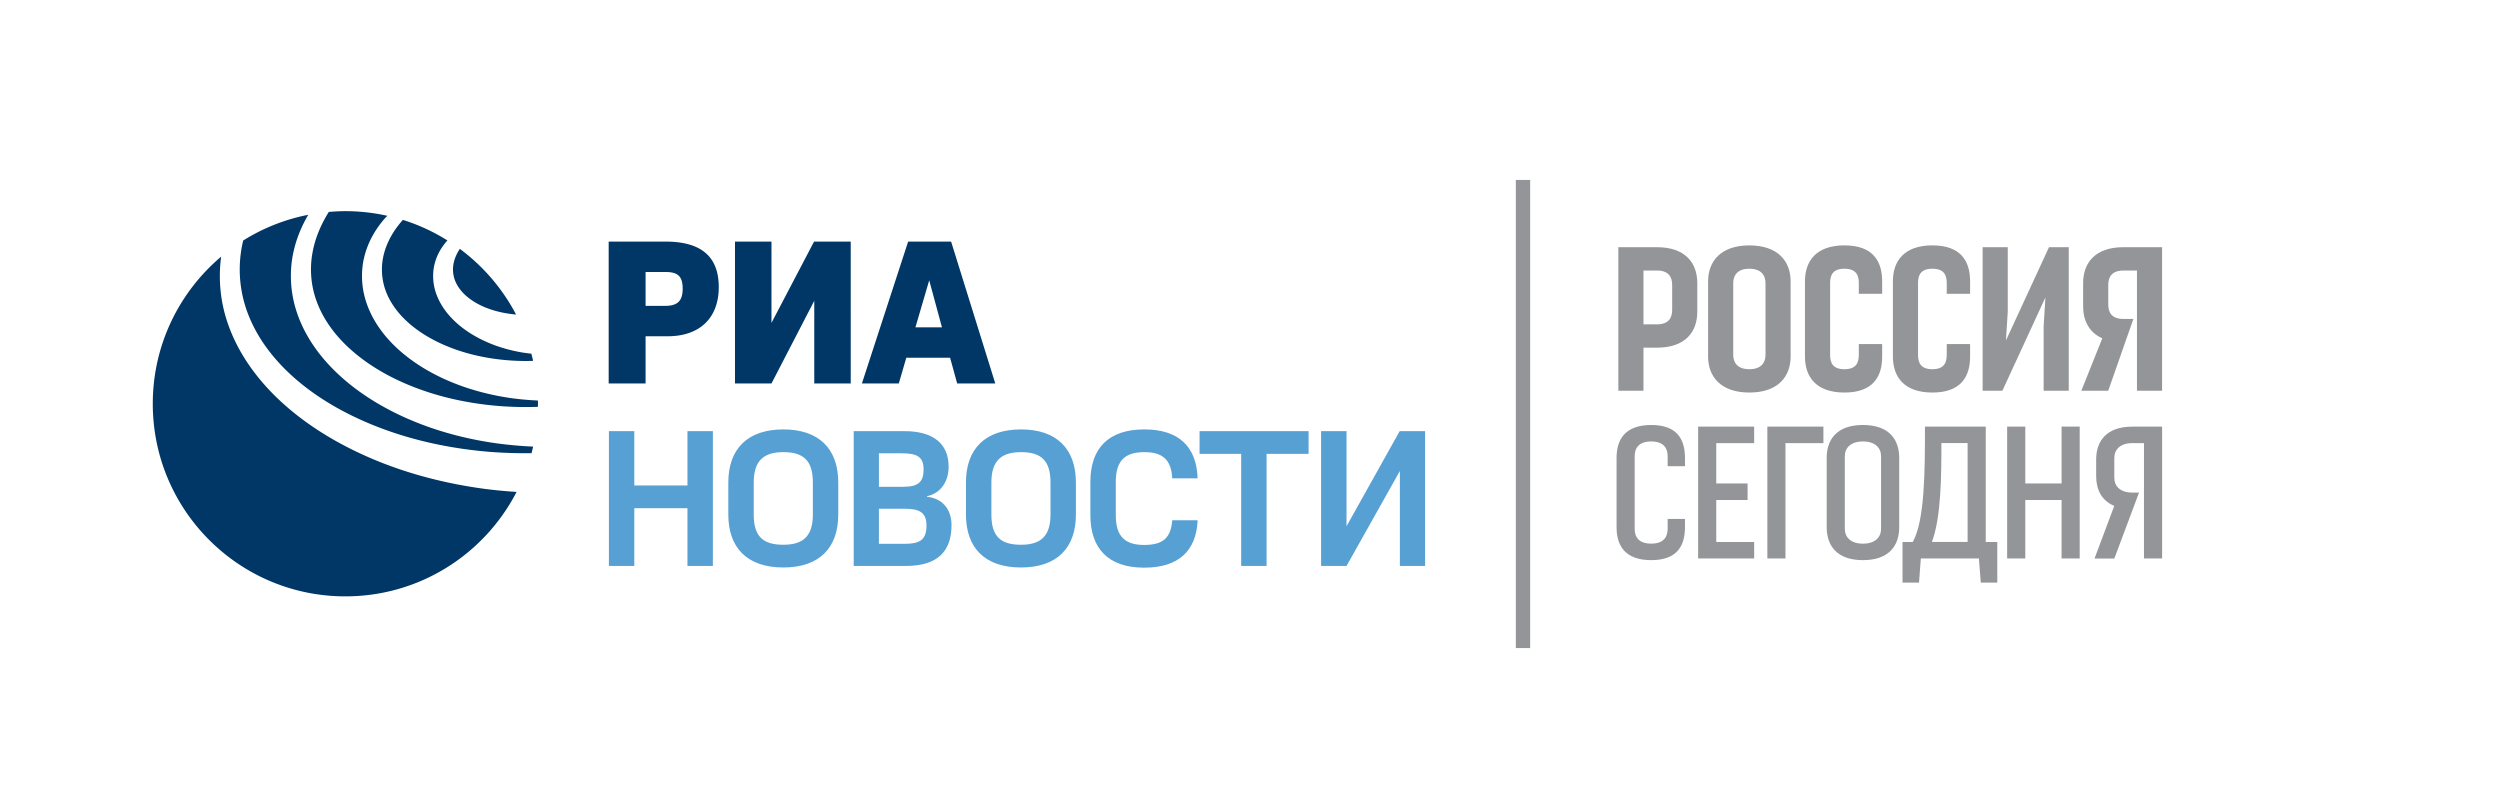 <svg xmlns="http://www.w3.org/2000/svg" width="560" height="180"><path fill="#939598" d="M377.433 102.577v1.851l-3.876-.006v-2.211c0-1.844-.929-3.324-3.688-3.324-2.773 0-3.702 1.48-3.702 3.324v16.243c0 1.844.929 3.321 3.702 3.321 2.759 0 3.688-1.477 3.688-3.321v-2.211h3.876v1.845c0 4.074-1.662 7.382-7.563 7.382-5.916 0-7.76-3.308-7.76-7.382v-15.509c0-4.074 1.844-7.38 7.76-7.38 5.901-.002 7.563 3.304 7.563 7.378m18.454-7.015h12.558v3.698h-8.499v25.836h-4.059V95.562zm88.426 0v29.541h-4.064V99.265h-2.585v-.01c-2.767 0-4.058 1.48-4.058 3.322v4.435c0 1.848 1.291 3.328 4.058 3.328h1.48l-5.532 14.763h-4.436l4.417-11.783c-2.88-1.183-4.054-3.726-4.054-6.674v-3.691c0-4.081 2.222-7.392 8.124-7.392h6.65zm-22.519 0h4.058v29.534h-4.058v-13.1h-8.129v13.1H449.6V95.562h4.065v12.736h8.129V95.562zm-40.433 22.891c0 1.847-1.287 3.328-4.06 3.328s-4.063-1.48-4.063-3.328V102.21c0-1.844 1.291-3.324 4.063-3.324s4.06 1.48 4.06 3.324v16.243zm-4.06-23.256c-5.908 0-8.122 3.306-8.122 7.38v15.509c0 4.074 2.214 7.385 8.122 7.385 5.903 0 8.124-3.311 8.124-7.385v-15.509c0-4.074-2.22-7.38-8.124-7.38m-36.92.365h12.552v3.698h-8.492v9.038h7.018v3.698h-7.018v9.415h8.492v3.685h-12.552V95.562zm60.362 25.839h-7.998c2.103-5.536 2.127-15.133 2.127-22.146h5.871v22.146zm4.064 0v-25.84H431.19c0 9.973-.038 21.041-2.729 25.84h-2.296v9.108h3.694l.408-5.417h13.003l.427 5.417h3.694v-9.108h-2.584zm30.856-66.032h8.644v32.157h-5.627V60.601h-3.017c-2.61 0-3.412 1.435-3.412 3.215v4.416c0 1.753.784 3.182 3.318 3.215h2.309v.003h.006l-.031.064-5.608 16.006h-6.027l4.697-11.731c-2.998-1.336-4.297-4.03-4.297-7.156v-5.222c-.001-4.443 2.609-8.042 9.045-8.042M371.148 72.656h-3.011V60.601l3.011-.006c2.616.006 3.419 1.441 3.419 3.221v5.626c0 1.769-.803 3.214-3.419 3.214m0-17.287h-8.638v32.157h5.627v-9.645h3.011c6.436 0 9.046-3.597 9.046-8.042V63.41c0-4.442-2.611-8.041-9.046-8.041m87.829 0h4.423v32.157h-5.626V73.058l.4-6.435-9.641 20.903h-4.422V55.369h5.626v14.474l-.408 6.423 9.648-20.897zm-67.122 27.337c-2.61 0-3.613-1.445-3.613-3.215v-16.08c0-1.78 1.003-3.214 3.613-3.214 2.615 0 3.619 1.435 3.619 3.214v16.08c0 1.77-1.004 3.215-3.619 3.215m0-27.738c-6.43 0-9.24 3.604-9.24 8.035v16.886c0 4.442 2.811 8.041 9.24 8.041 6.436 0 9.244-3.599 9.244-8.041V63.003c0-4.436-2.808-8.035-9.244-8.035m49.446 8.038v2.81h-5.231v-2.405c0-1.78-.603-3.214-3.211-3.214-2.616 0-3.218 1.435-3.218 3.214v16.08c0 1.77.602 3.215 3.218 3.215 2.608 0 3.211-1.445 3.211-3.215V77.07l5.231.003v2.817c-.007 4.442-2.015 8.041-8.442 8.041-6.437 0-8.845-3.599-8.851-8.041V63.003c0-4.436 2.414-8.039 8.851-8.039 6.428 0 8.442 3.608 8.442 8.042m-19.695 0v2.81h-5.231v-2.405c0-1.78-.604-3.214-3.219-3.214s-3.211 1.435-3.211 3.214v16.08c0 1.77.596 3.215 3.211 3.215s3.219-1.445 3.219-3.215V77.07l5.231.003v2.817c0 4.442-2.014 8.041-8.45 8.041-6.43 0-8.844-3.599-8.844-8.041V63.003c0-4.436 2.414-8.039 8.844-8.039 6.436 0 8.45 3.608 8.45 8.042m-82.06-22.7h3.213v104.866h-3.213z"/><path fill="#003767" d="M103.003 55.746a.211.211 0 0 1-.018.026c-.843 1.266-1.37 2.649-1.489 3.998a6.885 6.885 0 0 0 .775 3.82c1.204 2.341 3.66 4.122 6.383 5.253 2.182.892 4.545 1.407 6.947 1.615a43.375 43.375 0 0 0-12.598-14.712m5.773 53.79c-11.66-1.542-23.146-4.93-33.487-10.719-5.158-2.895-10.022-6.411-14.227-10.679-4.188-4.264-7.731-9.335-9.818-15.075a32.52 32.52 0 0 1-1.705-15.577c-9.361 7.915-15.316 19.739-15.316 32.958 0 23.828 19.313 43.142 43.142 43.142 16.706 0 31.185-9.503 38.35-23.396a110.64 110.64 0 0 1-6.939-.654M78.052 77.829c2.948 2.745 6.393 5.013 10.067 6.849 7.361 3.656 15.571 5.635 23.818 6.282 2.846.217 5.708.266 8.552.172.003-.23.016-.457.016-.687 0-.245-.013-.484-.016-.729a64.143 64.143 0 0 1-6.503-.61c-6.472-.99-12.834-2.984-18.556-6.328-2.85-1.676-5.544-3.696-7.879-6.147-2.316-2.45-4.287-5.37-5.418-8.67-1.156-3.292-1.366-6.931-.566-10.281.791-3.362 2.521-6.359 4.676-8.799.165-.193.358-.357.524-.539a43.14 43.14 0 0 0-9.403-1.042c-1.256 0-2.49.067-3.71.171-1.775 2.838-3.083 5.921-3.648 9.11a20.746 20.746 0 0 0 1.187 11.603c1.466 3.649 3.908 6.902 6.859 9.645m32.956 21.445c-9.095-1.301-18.048-4.062-26.085-8.717-4.006-2.332-7.777-5.158-11.015-8.585-3.23-3.417-5.929-7.49-7.438-12.078-1.526-4.567-1.731-9.6-.557-14.198.671-2.711 1.764-5.246 3.138-7.583a42.833 42.833 0 0 0-14.575 5.765c-.16.662-.298 1.333-.408 2.004-.864 5.194-.188 10.554 1.86 15.355 2.023 4.82 5.305 9.092 9.214 12.696 3.918 3.613 8.459 6.571 13.286 8.973 9.674 4.808 20.43 7.417 31.229 8.308a104.8 104.8 0 0 0 9.408.301c.129-.483.243-.982.356-1.477a89.968 89.968 0 0 1-8.413-.764M85.683 58.476c.362-2.636 1.505-5.219 3.166-7.496.438-.595.906-1.168 1.4-1.725a42.925 42.925 0 0 1 9.972 4.603c-1.266 1.4-2.312 3.132-2.833 5.126-.545 2.062-.475 4.349.196 6.43.665 2.084 1.842 3.923 3.227 5.462 1.397 1.546 3 2.818 4.704 3.883 3.415 2.116 7.198 3.427 11.082 4.13.803.145 1.618.245 2.424.334.145.53.279 1.073.398 1.612a50.337 50.337 0 0 1-4.548-.058c-5.623-.327-11.24-1.551-16.292-3.912-5.013-2.344-9.588-5.929-11.771-10.72a13.883 13.883 0 0 1-1.125-7.669m63.375 10.034h-4.447v-7.582h4.447c2.727 0 3.861.908 3.861 3.722 0 2.543-.954 3.86-3.861 3.86m0-14.394h-12.715v31.782h8.268V75.323h4.949c7.309 0 11.442-4.224 11.442-10.99 0-7.038-4.133-10.217-11.944-10.217m23.752 18.21v-18.21h-8.174v31.785h8.174l9.584-18.525v18.525h8.17V54.116h-8.215zm32.246.996l3.086-10.53L211 73.322h-5.944zm7.991-19.206h-9.625l-10.357 31.782h8.265l1.681-5.765h9.808l1.586 5.765h8.536l-9.894-31.782z"/><path fill="#56A0D3" d="M153.99 108.74h-11.905V96.577h-5.691v30.197h5.691V113.83h11.905v12.944h5.694V96.577h-5.694zm28.089 6.514c0 4.702-2.03 6.771-6.604 6.771-4.656 0-6.641-1.938-6.641-6.771v-7.16c0-4.874 2.2-6.815 6.641-6.815 4.574 0 6.604 1.941 6.604 6.815v7.16zm-6.603-19.066c-7.981 0-12.335 4.313-12.335 11.906v7.16c0 7.292 4.057 11.861 12.335 11.861 8.237 0 12.294-4.569 12.294-11.861v-7.16c0-7.593-4.355-11.906-12.294-11.906m27.223 25.624h-5.824v-7.85h5.824c3.194 0 4.833.774 4.833 3.751 0 3.233-1.514 4.099-4.833 4.099m-5.824-20.276h5.092c3.365 0 4.916.734 4.916 3.582 0 2.675-.989 3.924-4.529 3.924h-5.479v-7.506zm10.785 9.751v-.132c3.365-.777 4.83-3.619 4.83-6.599 0-5.087-3.322-7.979-9.92-7.979h-11.344v30.197h11.691c7.199 0 10.222-3.369 10.222-9.146 0-3.707-2.203-6.041-5.479-6.341m27.653 3.967c0 4.702-2.031 6.771-6.601 6.771-4.657 0-6.641-1.938-6.641-6.771v-7.16c0-4.874 2.195-6.815 6.641-6.815 4.57 0 6.601 1.941 6.601 6.815v7.16zm-6.601-19.066c-7.983 0-12.338 4.313-12.338 11.906v7.16c0 7.292 4.059 11.861 12.338 11.861 8.238 0 12.291-4.569 12.291-11.861v-7.16c0-7.593-4.354-11.906-12.291-11.906m27.611 5.091c3.97 0 6.039 1.552 6.258 5.861h5.689c-.257-7.113-4.221-10.952-11.948-10.952-7.982 0-12.076 4.184-12.076 11.733v7.502c0 7.376 3.962 11.736 12.032 11.736 7.771 0 11.691-3.794 11.992-10.613h-5.689c-.307 4.143-2.288 5.522-6.303 5.522-4.228 0-6.341-1.853-6.341-6.646v-7.502c.001-4.876 2.202-6.641 6.386-6.641m12.381.388h9.321v25.104h5.689v-25.104h9.409v-5.09h-24.419zm44.824-5.09l-11.906 21.309V96.577h-5.695v30.194h5.695l11.949-21.268v21.268h5.652V96.577z"/></svg>